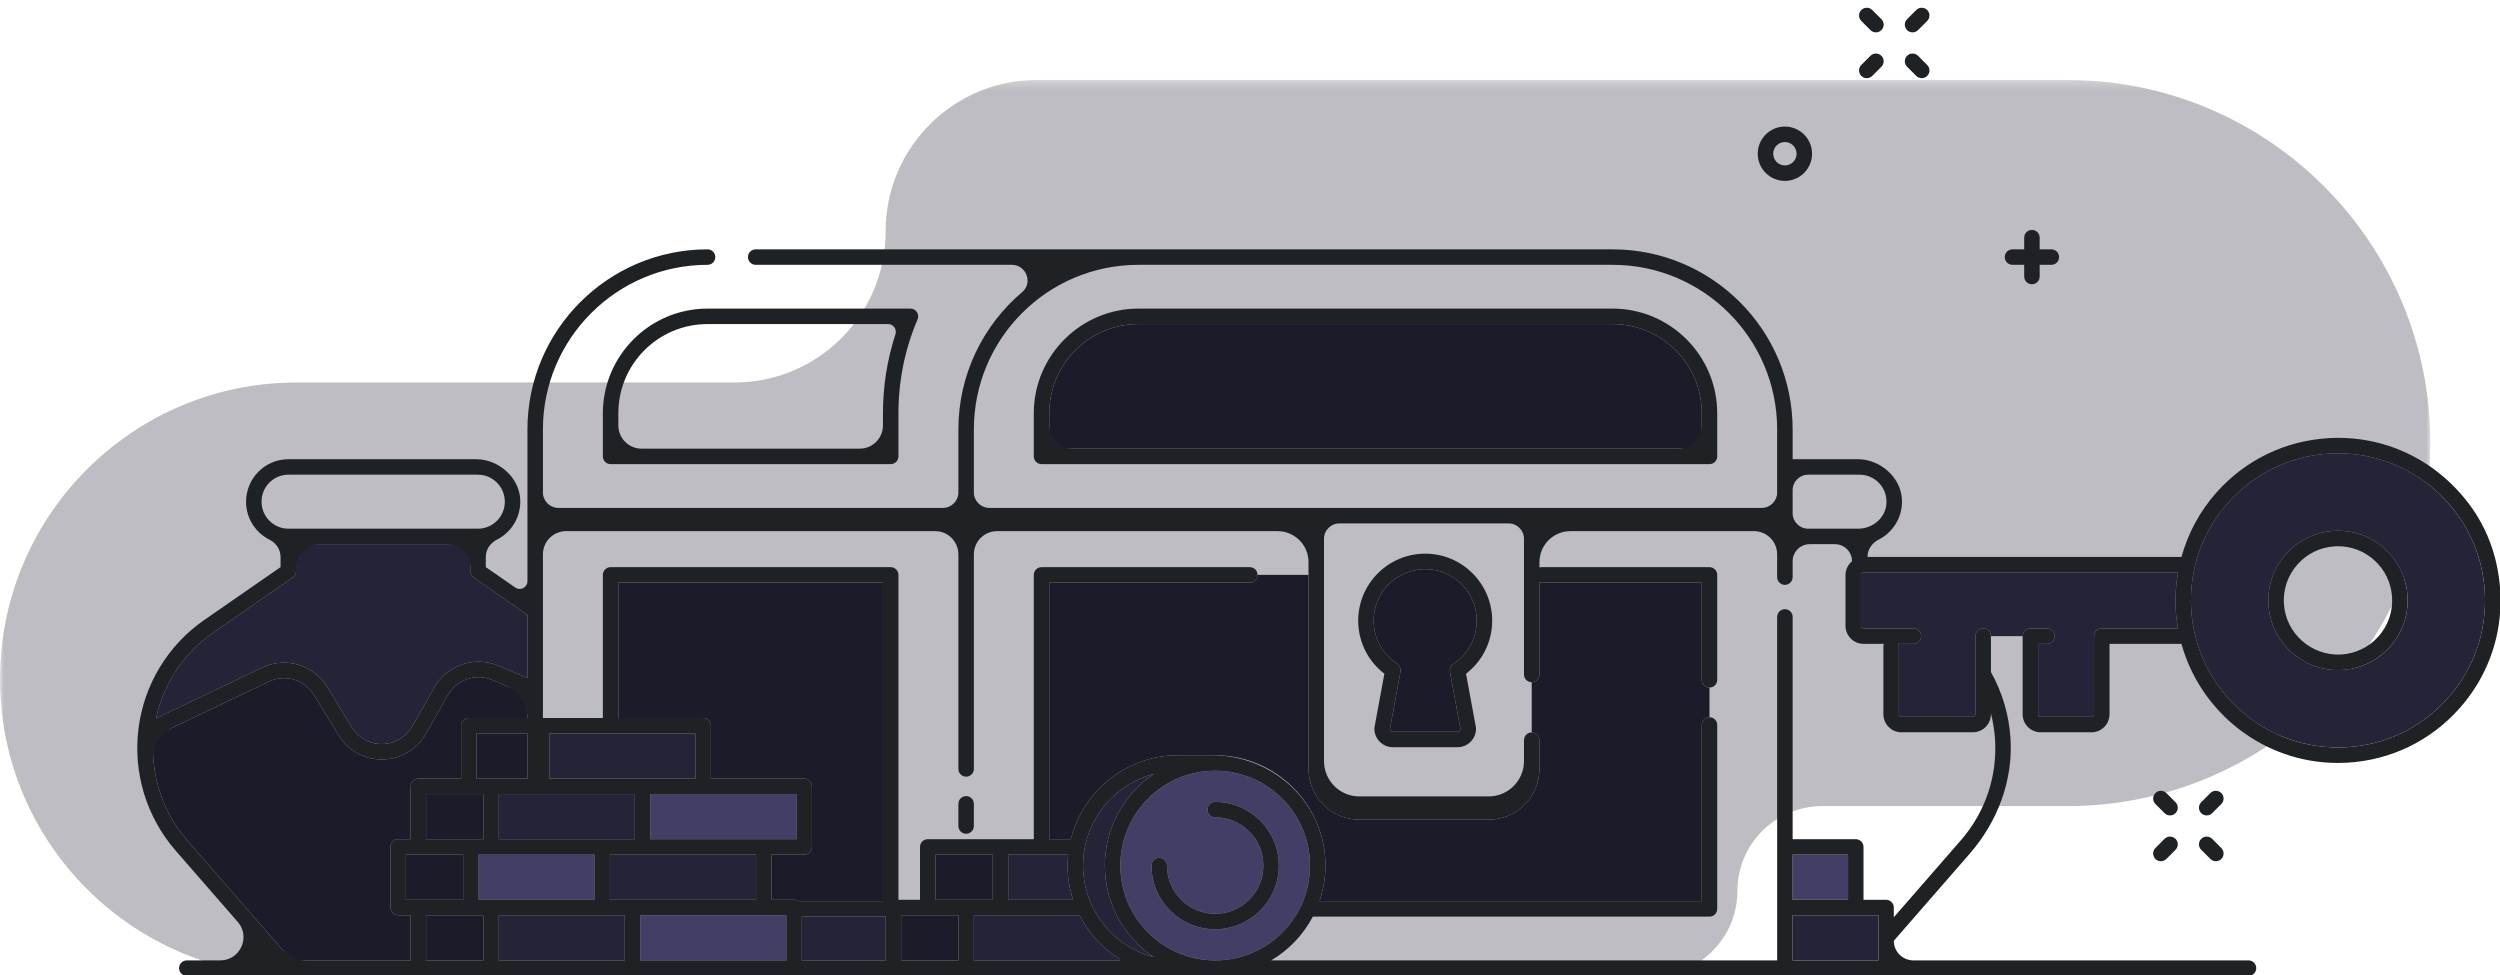 <svg xmlns="http://www.w3.org/2000/svg" xmlns:xlink="http://www.w3.org/1999/xlink" width="323" height="126" viewBox="0 0 323 126">
  <defs>
    <polygon id="a" points="0 58.125 0 116 313.999 116 313.999 .249 0 .249 0 58.125"/>
  </defs>
  <g fill="none" fill-rule="evenodd" transform="translate(0 1)">
    <g transform="translate(0 9.082)">
      <mask id="b" fill="white">
        <use xlink:href="#a"/>
      </mask>
      <path fill="#242338" fill-opacity=".3" d="M313.999,47.157 L313.999,47.157 C313.999,73.063 292.998,94.065 267.091,94.065 L235.437,94.065 C229.38,94.065 224.47,98.975 224.47,105.032 C224.47,111.09 219.56,116 213.503,116 L38.33,116 C17.161,116 0,98.839 0,77.67 L0,77.666 C0,56.497 17.161,39.336 38.33,39.336 L94.887,39.336 C105.678,39.336 114.427,30.588 114.427,19.796 L114.427,19.789 C114.427,8.998 123.175,0.249 133.967,0.249 L267.091,0.249 C292.998,0.249 313.999,21.251 313.999,47.157" mask="url(#b)"/>
    </g>
    <path fill="#242338" d="M20.157,91.818 L33.865,85.259 C36.906,83.804 40.528,84.884 42.289,87.773 L45.434,92.928 C46.289,94.329 47.764,95.178 49.402,95.123 C51.033,95.096 52.49,94.228 53.299,92.799 L56.113,87.832 C57.761,84.922 61.316,83.711 64.381,85.015 L68.145,86.615 L68.145,78.434 L61.195,73.617 C60.925,73.429 60.764,73.123 60.764,72.795 L60.764,69.306 L38.248,69.306 L38.248,72.795 C38.248,73.123 38.087,73.429 37.818,73.617 L27.505,80.765 C23.733,83.38 21.122,87.349 20.157,91.818"/>
    <path fill="#1c1b29" d="M37.703,123.082 L53.053,123.082 L53.053,117.253 L51.443,117.253 C50.891,117.253 50.443,116.806 50.443,116.253 L50.443,108.423 C50.443,107.87 50.891,107.423 51.443,107.423 L53.053,107.423 L53.053,100.594 C53.053,100.041 53.5,99.594 54.053,99.594 L59.578,99.594 L59.578,92.764 C59.578,92.211 60.025,91.764 60.578,91.764 L68.145,91.764 L68.145,88.787 L63.599,86.855 C61.47,85.954 58.999,86.794 57.853,88.818 L55.039,93.786 C53.877,95.838 51.782,97.085 49.434,97.123 C49.398,97.124 49.361,97.124 49.325,97.124 C47.021,97.124 44.935,95.951 43.727,93.97 L40.582,88.814 C39.357,86.806 36.84,86.055 34.728,87.064 L19.817,94.199 C19.428,99.058 20.984,103.893 24.191,107.573 L37.703,123.082 Z"/>
    <polygon fill="#242338" points="242.681 117.253 239.766 117.253 231.609 117.253 231.609 123.082 239.825 123.082 242.681 123.082"/>
    <polygon fill="#413f66" points="231.609 115.253 238.766 115.253 238.766 109.423 231.609 109.423"/>
    <polygon fill="#1c1b29" points="62.448 123.082 62.448 117.253 60.838 117.253 55.052 117.253 55.052 123.082 61.309 123.082"/>
    <polygon fill="#1c1b29" points="52.443 115.253 54.053 115.253 59.839 115.253 59.839 109.423 54.053 109.423 52.443 109.423"/>
    <polygon fill="#1c1b29" points="55.053 107.423 60.839 107.423 62.449 107.423 62.449 101.594 55.053 101.594"/>
    <polygon fill="#1c1b29" points="61.578 99.593 68.145 99.593 68.145 93.764 61.578 93.764"/>
    <polygon fill="#242338" points="103.596 123.082 114.427 123.082 114.427 117.427 103.596 117.427"/>
    <path fill="#1c1b29" d="M79.889 91.764L81.457 91.764 90.852 91.764C91.405 91.764 91.852 92.211 91.852 92.764L91.852 99.594 94.506 99.594 103.902 99.594C104.454 99.594 104.902 100.041 104.902 100.594L104.902 108.423C104.902 108.976 104.454 109.423 103.902 109.423L99.682 109.423 99.682 115.253 102.597 115.253C102.796 115.253 102.971 115.326 103.127 115.427L114.079 115.427 114.079 74.277 79.889 74.277 79.889 91.764zM219.865 56.966L219.865 52.398C219.865 46.041 214.694 40.87 208.338 40.87L147.093 40.87C140.737 40.87 135.566 46.041 135.566 52.398L135.566 56.966 219.865 56.966zM219.865 86.839L219.865 74.276 199.058 74.276C199.001 74.276 198.952 74.253 198.898 74.244L198.898 86.145C198.898 86.697 198.45 87.145 197.898 87.145L197.898 93.624C198.45 93.624 198.898 94.071 198.898 94.624L198.898 98.331C198.898 101.953 195.952 104.9 192.33 104.9L175.627 104.9C172.006 104.9 169.06 101.953 169.06 98.331L169.06 73.276 162.477 73.276C162.476 73.829 162.029 74.276 161.477 74.276L135.565 74.276 135.565 107.423 138.36 107.423C139.894 101.209 145.5 96.582 152.181 96.582L156.999 96.582C164.857 96.582 171.249 102.975 171.249 110.832 171.249 112.442 170.969 113.983 170.475 115.427L219.865 115.427 219.865 92.667C219.865 92.114 220.313 91.667 220.865 91.667L220.865 87.839C220.313 87.839 219.865 87.392 219.865 86.839"/>
    <path fill="#1c1b29" d="M187.765,84.763 C189.66,83.527 190.791,81.443 190.791,79.189 C190.791,75.519 187.806,72.534 184.136,72.534 C180.466,72.534 177.48,75.519 177.48,79.189 C177.48,81.443 178.611,83.527 180.506,84.763 C180.844,84.984 181.016,85.386 180.943,85.783 L179.573,93.211 C179.603,93.397 179.765,93.539 179.96,93.539 L188.311,93.539 C188.506,93.539 188.667,93.397 188.698,93.211 L187.328,85.783 C187.255,85.386 187.427,84.984 187.765,84.763"/>
    <polygon fill="#242338" points="80.717 123.082 80.717 117.253 77.802 117.253 73.931 117.253 73.321 117.253 72.321 117.253 68.407 117.253 64.448 117.253 64.448 123.082 70.145 123.082 73.321 123.082 73.931 123.082"/>
    <polygon fill="#413f66" points="76.803 109.423 74.932 109.423 73.627 109.423 71.322 109.423 69.407 109.423 63.448 109.423 61.839 109.423 61.839 115.253 63.448 115.253 69.407 115.253 71.322 115.253 72.322 115.253 74.932 115.253 76.803 115.253"/>
    <polygon fill="#242338" points="68.407 107.423 72.322 107.423 73.931 107.423 74.627 107.423 77.803 107.423 81.717 107.423 82.022 107.423 82.022 101.594 74.627 101.594 73.931 101.594 64.448 101.594 64.448 107.423"/>
    <polygon fill="#242338" points="70.973 99.593 80.456 99.593 89.852 99.593 89.852 93.764 80.456 93.764 70.973 93.764"/>
    <polygon fill="#413f66" points="101.596 123.082 101.596 117.253 98.681 117.253 92.2 117.253 89.286 117.253 83.327 117.253 82.717 117.253 82.717 123.082 83.327 123.082 92.2 123.082"/>
    <polygon fill="#242338" points="88.286 109.423 84.327 109.423 83.022 109.423 80.717 109.423 78.803 109.423 78.803 115.253 80.717 115.253 81.717 115.253 84.327 115.253 88.286 115.253 93.201 115.253 97.682 115.253 97.682 109.423 94.506 109.423"/>
    <polygon fill="#413f66" points="93.506 101.594 84.023 101.594 84.023 107.423 89.286 107.423 93.506 107.423 98.682 107.423 102.902 107.423 102.902 101.594"/>
    <polygon fill="#1c1b29" points="123.822 117.253 119.863 117.253 116.426 117.253 116.426 123.082 123.822 123.082"/>
    <polygon fill="#1c1b29" points="124.822 115.253 128.259 115.253 128.259 109.423 120.863 109.423 120.863 115.253"/>
    <path fill="#242338" d="M144.701 123.082L144.701 122.937C142.479 121.561 140.665 119.595 139.477 117.253L135.305 117.253 129.259 117.253 125.822 117.253 125.822 123.082 135.305 123.082 144.701 123.082zM130.259 109.423L130.259 115.253 136.306 115.253 138.642 115.253C138.186 113.86 137.931 112.376 137.931 110.832 137.931 110.357 137.957 109.887 138.003 109.423L130.259 109.423zM139.931 110.832C139.931 116.512 143.822 121.287 149.075 122.668 145.264 120.107 142.749 115.759 142.749 110.832 142.749 105.905 145.264 101.557 149.075 98.996 143.822 100.377 139.931 105.152 139.931 110.832"/>
    <path fill="#413f66" d="M156.999,119.059 C152.462,119.059 148.772,115.37 148.772,110.832 C148.772,110.279 149.22,109.832 149.772,109.832 C150.324,109.832 150.772,110.279 150.772,110.832 C150.772,114.266 153.565,117.059 156.999,117.059 C160.433,117.059 163.227,114.266 163.227,110.832 C163.227,107.398 160.433,104.605 156.999,104.605 C156.447,104.605 155.999,104.157 155.999,103.605 C155.999,103.052 156.447,102.605 156.999,102.605 C161.536,102.605 165.227,106.294 165.227,110.832 C165.227,115.37 161.536,119.059 156.999,119.059 M156.999,98.582 C150.244,98.582 144.749,104.078 144.749,110.832 C144.749,117.587 150.244,123.082 156.999,123.082 C163.754,123.082 169.249,117.587 169.249,110.832 C169.249,104.078 163.754,98.582 156.999,98.582"/>
    <path fill="#242338" d="M262.324 80.186L264.45 80.186C265.003 80.186 265.45 80.633 265.45 81.186 265.45 81.74 265.003 82.186 264.45 82.186L263.324 82.186 263.324 91.278C263.324 91.462 263.473 91.612 263.657 91.612L270.217 91.612C270.401 91.612 270.55 91.462 270.55 91.278L270.55 81.186C270.55 80.633 270.998 80.186 271.55 80.186L281.395 80.186C281.257 79.391 281.149 78.585 281.102 77.76 281.01 76.132 281.125 74.528 281.396 72.96L240.773 72.96C240.589 72.96 240.439 73.111 240.439 73.293L240.439 79.853C240.439 80.037 240.589 80.186 240.773 80.186L247.216 80.186C247.768 80.186 248.216 80.633 248.216 81.186 248.216 81.74 247.768 82.186 247.216 82.186L245.266 82.186C245.304 82.291 245.334 82.401 245.334 82.519L245.334 91.278C245.334 91.462 245.483 91.612 245.667 91.612L254.893 91.612C255.077 91.612 255.226 91.462 255.226 91.278L255.226 81.186C255.226 80.633 255.674 80.186 256.226 80.186 256.779 80.186 257.226 80.633 257.226 81.186L261.324 81.186C261.324 80.633 261.772 80.186 262.324 80.186M308.781 82.568C307.18 84.361 304.976 85.423 302.576 85.558 302.405 85.568 302.233 85.573 302.063 85.573 297.331 85.573 293.353 81.864 293.082 77.082 292.947 74.681 293.754 72.372 295.355 70.579 296.956 68.786 299.16 67.723 301.56 67.589 303.955 67.451 306.269 68.259 308.062 69.86 309.855 71.462 310.918 73.665 311.053 76.065 311.189 78.465 310.382 80.775 308.781 82.568M316.24 89.227C319.62 85.442 321.323 80.567 321.037 75.501 320.751 70.433 318.508 65.781 314.722 62.401 310.938 59.022 306.067 57.323 300.995 57.604 295.928 57.891 291.276 60.133 287.896 63.919 284.516 67.704 282.812 72.579 283.099 77.646 283.691 88.105 292.681 96.126 303.141 95.543 308.208 95.256 312.86 93.013 316.24 89.227"/>
    <path fill="#1F2225" d="M124.822 101.855C124.27 101.855 123.822 102.302 123.822 102.855L123.822 105.72C123.822 106.273 124.27 106.72 124.822 106.72 125.374 106.72 125.822 106.273 125.822 105.72L125.822 102.855C125.822 102.302 125.374 101.855 124.822 101.855M187.765 84.763C187.427 84.984 187.255 85.386 187.328 85.783L188.698 93.211C188.667 93.397 188.506 93.539 188.311 93.539L179.96 93.539C179.765 93.539 179.603 93.397 179.573 93.211L180.943 85.783C181.016 85.386 180.844 84.984 180.506 84.763 178.611 83.527 177.48 81.443 177.48 79.189 177.48 75.519 180.466 72.534 184.136 72.534 187.806 72.534 190.791 75.519 190.791 79.189 190.791 81.443 189.66 83.527 187.765 84.763M184.136 70.534C179.363 70.534 175.48 74.416 175.48 79.189 175.48 81.895 176.732 84.411 178.861 86.047L177.584 92.966C177.573 93.027 177.568 93.087 177.568 93.148 177.568 94.466 178.641 95.539 179.96 95.539L188.311 95.539C189.63 95.539 190.703 94.466 190.703 93.148 190.703 93.087 190.698 93.027 190.686 92.966L189.411 86.046C191.539 84.411 192.791 81.895 192.791 79.189 192.791 74.416 188.908 70.534 184.136 70.534M114.079 52.397L114.079 53.965C114.079 55.623 112.736 56.965 111.079 56.965L82.889 56.965C81.232 56.965 79.889 55.623 79.889 53.965L79.889 52.397C79.889 46.031 85.05 40.87 91.416 40.87L114.746 40.87C115.434 40.87 115.902 41.544 115.689 42.199 114.62 45.478 114.079 48.897 114.079 52.397M77.889 52.397L77.889 57.965C77.889 58.518 78.336 58.965 78.889 58.965L115.079 58.965C115.631 58.965 116.079 58.518 116.079 57.965L116.079 52.397C116.079 48.188 116.911 44.105 118.552 40.262 118.683 39.954 118.651 39.599 118.466 39.319 118.281 39.039 117.968 38.87 117.632 38.87L91.416 38.87C83.957 38.87 77.889 44.938 77.889 52.397M216.865 56.966L138.566 56.966C136.909 56.966 135.566 55.623 135.566 53.966L135.566 52.398C135.566 46.031 140.727 40.87 147.093 40.87L208.338 40.87C214.704 40.87 219.865 46.031 219.865 52.398L219.865 53.966C219.865 55.623 218.522 56.966 216.865 56.966M221.865 57.966L221.865 52.398C221.865 44.939 215.797 38.87 208.338 38.87L147.093 38.87C139.634 38.87 133.566 44.939 133.566 52.398L133.566 57.966C133.566 58.519 134.013 58.966 134.566 58.966L220.865 58.966C221.417 58.966 221.865 58.519 221.865 57.966M156.999 102.605C156.447 102.605 155.999 103.052 155.999 103.605 155.999 104.157 156.447 104.605 156.999 104.605 160.433 104.605 163.227 107.398 163.227 110.832 163.227 114.266 160.433 117.059 156.999 117.059 153.565 117.059 150.772 114.266 150.772 110.832 150.772 110.279 150.324 109.832 149.772 109.832 149.22 109.832 148.772 110.279 148.772 110.832 148.772 115.37 152.462 119.059 156.999 119.059 161.536 119.059 165.227 115.37 165.227 110.832 165.227 106.294 161.536 102.605 156.999 102.605M260.015 33.215L261.525 33.215 261.525 34.725C261.525 35.278 261.973 35.725 262.525 35.725 263.077 35.725 263.525 35.278 263.525 34.725L263.525 33.215 265.035 33.215C265.587 33.215 266.035 32.768 266.035 32.215 266.035 31.662 265.587 31.215 265.035 31.215L263.525 31.215 263.525 29.705C263.525 29.153 263.077 28.705 262.525 28.705 261.973 28.705 261.525 29.153 261.525 29.705L261.525 31.215 260.015 31.215C259.463 31.215 259.015 31.662 259.015 32.215 259.015 32.768 259.463 33.215 260.015 33.215M247.103 3.183C247.359 3.183 247.615 3.085 247.81 2.89L248.994 1.707C249.384 1.318 249.384.684 248.994.293 248.603-.097 247.97-.097 247.58.293L246.396 1.476C246.005 1.866 246.005 2.499 246.395 2.89 246.591 3.085 246.847 3.183 247.103 3.183M241.187 9.1C241.443 9.1 241.699 9.002 241.894 8.807L243.077 7.623C243.468 7.233 243.468 6.6 243.077 6.209 242.687 5.819 242.053 5.819 241.663 6.209L240.48 7.393C240.089 7.784 240.089 8.416 240.48 8.807 240.675 9.002 240.931 9.1 241.187 9.1M247.81 6.209C247.419 5.818 246.787 5.818 246.397 6.209 246.006 6.6 246.006 7.232 246.397 7.623L247.581 8.807C247.775 9.002 248.031 9.1 248.287 9.1 248.542 9.1 248.798 9.002 248.994 8.807 249.385 8.416 249.385 7.783 248.994 7.393L247.81 6.209zM241.663 2.89C241.858 3.085 242.114 3.183 242.37 3.183 242.626 3.183 242.882 3.085 243.077 2.89 243.469 2.499 243.469 1.867 243.077 1.476L241.894.293C241.504-.097 240.87-.097 240.481.293 240.089.684 240.089 1.317 240.481 1.707L241.663 2.89zM286.995 101.464C286.604 101.073 285.971 101.073 285.58 101.464L284.397 102.647C284.006 103.036 284.006 103.67 284.396 104.061 284.592 104.256 284.848 104.354 285.104 104.354 285.36 104.354 285.616 104.256 285.811 104.061L286.995 102.878C287.385 102.488 287.385 101.855 286.995 101.464M279.664 107.38L278.481 108.564C278.09 108.954 278.09 109.587 278.481 109.978 278.676 110.173 278.932 110.271 279.188 110.271 279.444 110.271 279.7 110.173 279.895 109.978L281.078 108.794C281.469 108.403 281.469 107.771 281.078 107.38 280.687 106.989 280.054 106.989 279.664 107.38M285.811 107.38C285.42 106.989 284.788 106.989 284.397 107.38 284.006 107.771 284.006 108.403 284.397 108.794L285.581 109.978C285.776 110.173 286.032 110.271 286.288 110.271 286.543 110.271 286.799 110.173 286.995 109.978 287.385 109.587 287.385 108.954 286.995 108.564L285.811 107.38zM281.078 102.647L279.895 101.463C279.504 101.073 278.87 101.073 278.481 101.463 278.09 101.855 278.09 102.487 278.481 102.877L279.664 104.061C279.859 104.255 280.115 104.353 280.371 104.353 280.627 104.353 280.883 104.255 281.078 104.061 281.469 103.669 281.469 103.037 281.078 102.647M230.609 17.352C231.442 17.352 232.119 18.029 232.119 18.863 232.119 19.695 231.442 20.372 230.609 20.372 229.776 20.372 229.099 19.695 229.099 18.863 229.099 18.029 229.776 17.352 230.609 17.352M230.609 22.372C232.544 22.372 234.119 20.797 234.119 18.863 234.119 16.927 232.544 15.351 230.609 15.351 228.673 15.351 227.099 16.927 227.099 18.863 227.099 20.797 228.673 22.372 230.609 22.372"/>
    <path fill="#1F2225" d="M316.24,89.228 C312.86,93.013 308.208,95.255 303.141,95.543 C292.681,96.126 283.691,88.106 283.099,77.647 C282.812,72.579 284.516,67.704 287.896,63.919 C291.276,60.133 295.928,57.892 300.995,57.605 C306.067,57.324 310.938,59.023 314.722,62.401 C318.508,65.781 320.751,70.433 321.037,75.501 C321.323,80.567 319.62,85.442 316.24,89.228 L316.24,89.228 Z M240.772,82.186 L243.401,82.186 C243.364,82.291 243.334,82.401 243.334,82.519 L243.334,91.278 C243.334,92.567 244.378,93.612 245.667,93.612 L254.893,93.612 C256.181,93.612 257.226,92.567 257.226,91.278 L257.226,91.171 C257.49,92.221 257.674,93.296 257.751,94.4 C258.087,99.243 256.52,103.921 253.337,107.573 L244.681,117.508 L244.681,116.252 C244.681,115.701 244.233,115.252 243.681,115.252 L240.766,115.252 L240.766,108.422 C240.766,107.871 240.318,107.422 239.766,107.422 L231.609,107.422 L231.609,78.707 C231.609,78.154 231.161,77.707 230.609,77.707 C230.057,77.707 229.609,78.154 229.609,78.707 L229.609,123.082 L223.802,123.082 L216.219,123.082 L164.243,123.082 C166.517,121.731 168.387,119.775 169.62,117.427 L220.865,117.427 C221.418,117.427 221.865,116.98 221.865,116.427 L221.865,92.666 C221.865,92.115 221.418,91.666 220.865,91.666 C220.313,91.666 219.865,92.115 219.865,92.666 L219.865,115.427 L170.475,115.427 C171.326,112.941 171.544,110.163 170.785,107.251 C169.13,100.897 163.207,96.582 156.64,96.582 L152.181,96.582 C145.501,96.582 139.895,101.209 138.361,107.422 L135.566,107.422 L135.566,74.276 L161.477,74.276 C162.03,74.276 162.477,73.829 162.477,73.276 C162.477,72.724 162.03,72.276 161.477,72.276 L134.566,72.276 C134.013,72.276 133.566,72.724 133.566,73.276 L133.566,107.422 L129.259,107.422 L124.823,107.422 L119.864,107.422 C119.311,107.422 118.864,107.871 118.864,108.422 L118.864,115.252 L116.079,115.252 L116.079,73.276 C116.079,72.724 115.631,72.276 115.079,72.276 L78.889,72.276 C78.337,72.276 77.889,72.724 77.889,73.276 L77.889,91.763 L70.145,91.763 L70.145,70.623 C70.145,68.965 71.489,67.623 73.145,67.623 L120.823,67.623 C122.479,67.623 123.823,68.965 123.823,70.623 L123.823,98.347 C123.823,98.9 124.27,99.347 124.823,99.347 C125.375,99.347 125.823,98.9 125.823,98.347 L125.823,70.623 C125.823,68.965 127.166,67.623 128.823,67.623 L165.06,67.623 C167.269,67.623 169.06,69.413 169.06,71.623 L169.06,73.276 L169.06,98.332 C169.06,101.959 172.001,104.9 175.629,104.9 L192.331,104.9 C195.958,104.9 198.899,101.959 198.899,98.332 L198.899,94.624 C198.899,94.072 198.451,93.624 197.899,93.624 C197.346,93.624 196.899,94.072 196.899,94.624 L196.899,97.331 C196.899,99.853 194.853,101.898 192.33,101.898 L175.628,101.898 C173.105,101.898 171.06,99.853 171.06,97.332 L171.06,68.621 C171.06,67.516 171.956,66.621 173.06,66.621 L179.108,66.621 L194.899,66.621 C196.003,66.621 196.899,67.516 196.899,68.621 L196.899,86.144 C196.899,86.698 197.346,87.144 197.899,87.144 C198.451,87.144 198.899,86.698 198.899,86.144 L198.899,74.245 C198.953,74.252 199.002,74.276 199.059,74.276 L219.865,74.276 L219.865,86.838 C219.865,87.391 220.313,87.838 220.865,87.838 C221.418,87.838 221.865,87.391 221.865,86.838 L221.865,73.276 C221.865,72.724 221.418,72.276 220.865,72.276 L199.059,72.276 C199.002,72.276 198.953,72.299 198.899,72.308 L198.899,71.623 C198.899,69.413 200.69,67.623 202.899,67.623 L226.609,67.623 C228.266,67.623 229.609,68.965 229.609,70.623 L229.609,73.564 C229.609,74.118 230.057,74.564 230.609,74.564 C231.161,74.564 231.609,74.118 231.609,73.564 L231.609,71.516 C231.609,70.296 232.598,69.306 233.818,69.306 L237.071,69.306 C238.291,69.306 239.28,70.296 239.28,71.516 C238.77,71.945 238.439,72.579 238.439,73.293 L238.439,79.853 C238.439,81.141 239.484,82.186 240.772,82.186 L240.772,82.186 Z M231.609,115.252 L238.766,115.252 L238.766,109.422 L231.609,109.422 L231.609,115.252 Z M242.681,123.082 L239.825,123.082 L231.609,123.082 L231.609,117.252 L239.766,117.252 L242.681,117.252 L242.681,123.082 Z M144.75,110.832 C144.75,104.078 150.245,98.582 157,98.582 C163.755,98.582 169.25,104.078 169.25,110.832 C169.25,117.587 163.755,123.082 157,123.082 C150.245,123.082 144.75,117.587 144.75,110.832 L144.75,110.832 Z M139.931,110.832 C139.931,105.153 143.823,100.376 149.075,98.996 C145.264,101.556 142.75,105.906 142.75,110.832 C142.75,115.758 145.264,120.108 149.075,122.668 C143.823,121.287 139.931,116.511 139.931,110.832 L139.931,110.832 Z M138.642,115.252 L136.306,115.252 L130.259,115.252 L130.259,109.422 L138.003,109.422 C137.957,109.886 137.931,110.356 137.931,110.832 C137.931,112.376 138.186,113.859 138.642,115.252 L138.642,115.252 Z M144.701,123.082 L135.306,123.082 L125.823,123.082 L125.823,117.252 L129.259,117.252 L135.306,117.252 L139.477,117.252 C140.666,119.594 142.48,121.561 144.701,122.938 L144.701,123.082 Z M120.864,115.252 L120.864,109.422 L128.259,109.422 L128.259,115.252 L124.823,115.252 L120.864,115.252 Z M123.823,123.082 L116.427,123.082 L116.427,117.252 L119.864,117.252 L123.823,117.252 L123.823,123.082 Z M103.596,123.082 L114.427,123.082 L114.427,117.427 L103.596,117.427 L103.596,123.082 Z M102.596,115.252 L99.682,115.252 L99.682,109.422 L103.902,109.422 C104.454,109.422 104.902,108.975 104.902,108.422 L104.902,100.594 C104.902,100.04 104.454,99.594 103.902,99.594 L94.506,99.594 L91.852,99.594 L91.852,92.763 C91.852,92.21 91.405,91.763 90.852,91.763 L81.457,91.763 L79.889,91.763 L79.889,74.276 L114.079,74.276 L114.079,115.427 L103.127,115.427 C102.971,115.326 102.796,115.252 102.596,115.252 L102.596,115.252 Z M101.596,123.082 L92.201,123.082 L83.327,123.082 L82.718,123.082 L82.718,117.252 L83.327,117.252 L89.286,117.252 L92.201,117.252 L98.682,117.252 L101.596,117.252 L101.596,123.082 Z M80.718,115.252 L78.803,115.252 L78.803,109.422 L80.718,109.422 L83.023,109.422 L84.327,109.422 L88.286,109.422 L94.506,109.422 L97.682,109.422 L97.682,115.252 L93.201,115.252 L88.286,115.252 L84.327,115.252 L81.718,115.252 L80.718,115.252 Z M80.718,123.082 L73.932,123.082 L73.322,123.082 L70.145,123.082 L64.448,123.082 L64.448,117.252 L68.407,117.252 L72.322,117.252 L73.322,117.252 L73.932,117.252 L77.803,117.252 L80.718,117.252 L80.718,123.082 Z M61.839,115.252 L61.839,109.422 L63.448,109.422 L69.407,109.422 L71.322,109.422 L73.627,109.422 L74.932,109.422 L76.803,109.422 L76.803,115.252 L74.932,115.252 L72.322,115.252 L71.322,115.252 L69.407,115.252 L63.448,115.252 L61.839,115.252 Z M62.448,123.082 L61.31,123.082 L55.053,123.082 L55.053,117.252 L60.839,117.252 L62.448,117.252 L62.448,123.082 Z M52.443,115.252 L52.443,109.422 L54.053,109.422 L59.839,109.422 L59.839,115.252 L54.053,115.252 L52.443,115.252 Z M53.053,123.082 L39.524,123.082 C38.367,123.082 37.267,122.582 36.508,121.71 L24.191,107.573 C21.672,104.68 20.171,101.076 19.832,97.306 C19.669,95.481 20.728,93.763 22.381,92.972 L34.728,87.064 C36.841,86.055 39.357,86.805 40.583,88.814 L43.727,93.969 C44.935,95.951 47.022,97.124 49.325,97.124 L49.434,97.124 C51.782,97.085 53.878,95.838 55.04,93.787 L57.853,88.819 C58.999,86.793 61.47,85.954 63.599,86.856 L65.407,87.624 C67.067,88.329 68.145,89.959 68.145,91.763 L60.578,91.763 C60.026,91.763 59.578,92.21 59.578,92.763 L59.578,99.594 L54.053,99.594 C53.501,99.594 53.053,100.04 53.053,100.594 L53.053,107.422 L51.443,107.422 C50.891,107.422 50.443,107.871 50.443,108.422 L50.443,116.252 C50.443,116.805 50.891,117.252 51.443,117.252 L53.053,117.252 L53.053,123.082 Z M27.506,80.766 L37.818,73.618 C38.087,73.43 38.248,73.124 38.248,72.794 L38.248,72.306 C38.248,70.65 39.592,69.306 41.248,69.306 L57.765,69.306 C59.422,69.306 60.765,70.65 60.765,72.306 L60.765,72.796 C60.765,73.124 60.926,73.43 61.195,73.618 L68.145,78.434 L68.145,86.615 L64.382,85.016 C61.316,83.71 57.761,84.922 56.113,87.832 L53.3,92.799 C52.49,94.228 51.033,95.097 49.402,95.124 C47.764,95.178 46.289,94.329 45.435,92.928 L42.29,87.773 C40.528,84.885 36.907,83.805 33.865,85.26 L20.157,91.819 C21.123,87.35 23.734,83.379 27.506,80.766 L27.506,80.766 Z M33.791,63.803 C33.791,61.889 35.348,60.331 37.263,60.331 L61.75,60.331 C63.665,60.331 65.223,61.889 65.223,63.834 C65.223,65.749 63.665,67.306 61.75,67.306 L37.263,67.306 C35.348,67.306 33.791,65.749 33.791,63.803 L33.791,63.803 Z M62.448,101.594 L62.448,107.422 L60.839,107.422 L55.053,107.422 L55.053,101.594 L62.448,101.594 Z M61.578,99.593 L68.145,99.593 L68.145,93.763 L61.578,93.763 L61.578,99.593 Z M93.506,101.594 L102.902,101.594 L102.902,107.422 L98.682,107.422 L93.506,107.422 L89.286,107.422 L84.023,107.422 L84.023,101.594 L93.506,101.594 Z M89.852,99.593 L80.457,99.593 L70.973,99.593 L70.973,93.763 L80.457,93.763 L89.852,93.763 L89.852,99.593 Z M73.932,101.594 L74.627,101.594 L82.023,101.594 L82.023,107.422 L81.718,107.422 L77.803,107.422 L74.627,107.422 L73.932,107.422 L72.322,107.422 L68.407,107.422 L64.448,107.422 L64.448,101.594 L73.932,101.594 Z M125.823,54.486 C125.823,42.739 135.345,33.215 147.093,33.215 L162.405,33.215 L208.338,33.215 C220.086,33.215 229.609,42.739 229.609,54.486 L229.609,62.621 C229.609,63.725 228.714,64.621 227.609,64.621 L197.899,64.621 L178.108,64.621 L170.06,64.621 L127.823,64.621 C126.718,64.621 125.823,63.725 125.823,62.621 L125.823,54.486 Z M231.609,62.331 C231.609,61.227 232.505,60.331 233.609,60.331 L240.265,60.331 C242.23,60.331 243.819,61.971 243.734,63.987 C243.656,65.874 241.977,67.306 240.088,67.306 L233.609,67.306 C232.505,67.306 231.609,66.412 231.609,65.306 L231.609,62.331 Z M322.344,71.029 C321.68,68.49 320.51,66.088 318.915,64.004 C314.511,58.239 307.867,55.205 300.882,55.608 C295.282,55.925 290.14,58.404 286.405,62.587 C284.222,65.031 282.693,67.892 281.844,70.96 L241.28,70.96 C241.28,69.995 241.863,69.154 242.725,68.716 C244.587,67.775 245.842,65.797 245.731,63.526 C245.591,60.66 242.91,58.331 240.041,58.331 L231.609,58.331 L231.609,54.486 C231.609,41.633 221.191,31.215 208.339,31.215 L162.405,31.215 L147.094,31.215 L97.634,31.215 C97.082,31.215 96.634,31.663 96.634,32.215 C96.634,32.767 97.082,33.215 97.634,33.215 L130.733,33.215 C132.585,33.215 133.483,35.538 132.07,36.734 C127.029,41.005 123.823,47.376 123.823,54.486 L123.823,62.621 C123.823,63.725 122.927,64.621 121.823,64.621 L72.145,64.621 C71.041,64.621 70.145,63.725 70.145,62.621 L70.145,54.486 C70.145,42.757 79.687,33.215 91.416,33.215 C91.969,33.215 92.416,32.767 92.416,32.215 C92.416,31.663 91.969,31.215 91.416,31.215 C78.585,31.215 68.145,41.654 68.145,54.486 L68.145,65.621 L68.145,74.091 C68.145,74.897 67.239,75.373 66.575,74.913 L62.765,72.272 L62.765,70.96 C62.765,69.995 63.348,69.154 64.21,68.718 C66.072,67.775 67.327,65.796 67.216,63.526 C67.076,60.66 64.395,58.331 61.526,58.331 L37.263,58.331 C34.246,58.331 31.791,60.786 31.791,63.834 C31.791,65.975 33.027,67.829 34.822,68.728 C35.679,69.156 36.248,69.999 36.248,70.959 L36.248,72.272 L26.366,79.121 C21.686,82.365 18.596,87.481 17.889,93.156 C17.181,98.843 18.928,104.578 22.683,108.888 L30.719,118.112 C32.411,120.052 31.032,123.082 28.458,123.082 L24.137,123.082 C23.585,123.082 23.137,123.529 23.137,124.082 C23.137,124.635 23.585,125.082 24.137,125.082 L37.248,125.082 L54.053,125.082 L61.765,125.082 L63.448,125.082 L69.145,125.082 L72.322,125.082 L74.932,125.082 L81.718,125.082 L84.327,125.082 L93.201,125.082 L102.596,125.082 L115.427,125.082 L124.823,125.082 L136.306,125.082 L145.701,125.082 L152.181,125.082 L157,125.082 L215.763,125.082 L222.802,125.082 L230.609,125.082 L240.28,125.082 L243.681,125.082 L290.508,125.082 C291.06,125.082 291.508,124.635 291.508,124.082 C291.508,123.529 291.06,123.082 290.508,123.082 L247.209,123.082 C245.813,123.082 244.681,121.951 244.681,120.553 L254.497,109.288 C258.065,105.192 260.082,99.888 259.76,94.465 C259.575,91.365 258.687,88.433 257.226,85.819 L257.226,81.186 C257.226,80.633 256.779,80.186 256.226,80.186 C255.674,80.186 255.226,80.633 255.226,81.186 L255.226,91.278 C255.226,91.462 255.077,91.612 254.893,91.612 L245.667,91.612 C245.483,91.612 245.334,91.462 245.334,91.278 L245.334,82.519 C245.334,82.401 245.304,82.291 245.266,82.186 L247.216,82.186 C247.768,82.186 248.216,81.74 248.216,81.186 C248.216,80.633 247.768,80.186 247.216,80.186 L240.773,80.186 C240.589,80.186 240.439,80.037 240.439,79.853 L240.439,73.293 C240.439,73.111 240.588,72.96 240.772,72.96 L281.396,72.96 C281.125,74.528 281.01,76.132 281.102,77.76 C281.149,78.585 281.257,79.391 281.395,80.186 L271.55,80.186 C270.998,80.186 270.55,80.633 270.55,81.186 L270.55,91.278 C270.55,91.462 270.401,91.612 270.217,91.612 L263.657,91.612 C263.473,91.612 263.324,91.462 263.324,91.278 L263.324,82.186 L264.45,82.186 C265.003,82.186 265.45,81.74 265.45,81.186 C265.45,80.633 265.003,80.186 264.45,80.186 L262.324,80.186 C261.772,80.186 261.324,80.633 261.324,81.186 L261.324,91.278 C261.324,92.567 262.368,93.612 263.657,93.612 L270.217,93.612 C271.505,93.612 272.55,92.567 272.55,91.278 L272.55,82.186 L281.845,82.186 C284.325,91.124 292.527,97.575 302.054,97.573 C302.452,97.573 302.852,97.562 303.254,97.54 C308.854,97.222 313.996,94.745 317.732,90.559 C322.431,85.296 324.199,78.129 322.344,71.029 L322.344,71.029 Z"/>
    <path fill="#1F2225" d="M307.289,81.236 C306.043,82.631 304.33,83.457 302.463,83.562 C298.61,83.762 295.297,80.822 295.079,76.968 C294.973,75.102 295.601,73.305 296.847,71.911 C298.092,70.516 299.806,69.69 301.672,69.585 C301.808,69.577 301.943,69.574 302.077,69.574 C303.797,69.574 305.436,70.197 306.73,71.352 C308.124,72.597 308.951,74.311 309.056,76.178 C309.162,78.045 308.534,79.841 307.289,81.236 M308.062,69.86 C306.268,68.259 303.955,67.451 301.56,67.589 C299.16,67.723 296.956,68.786 295.354,70.579 C293.753,72.372 292.946,74.681 293.082,77.082 C293.352,81.864 297.331,85.573 302.063,85.573 C302.233,85.573 302.404,85.568 302.576,85.558 C304.976,85.423 307.18,84.361 308.781,82.568 C310.382,80.775 311.189,78.465 311.053,76.065 C310.917,73.665 309.855,71.462 308.062,69.86"/>
  </g>
</svg>
